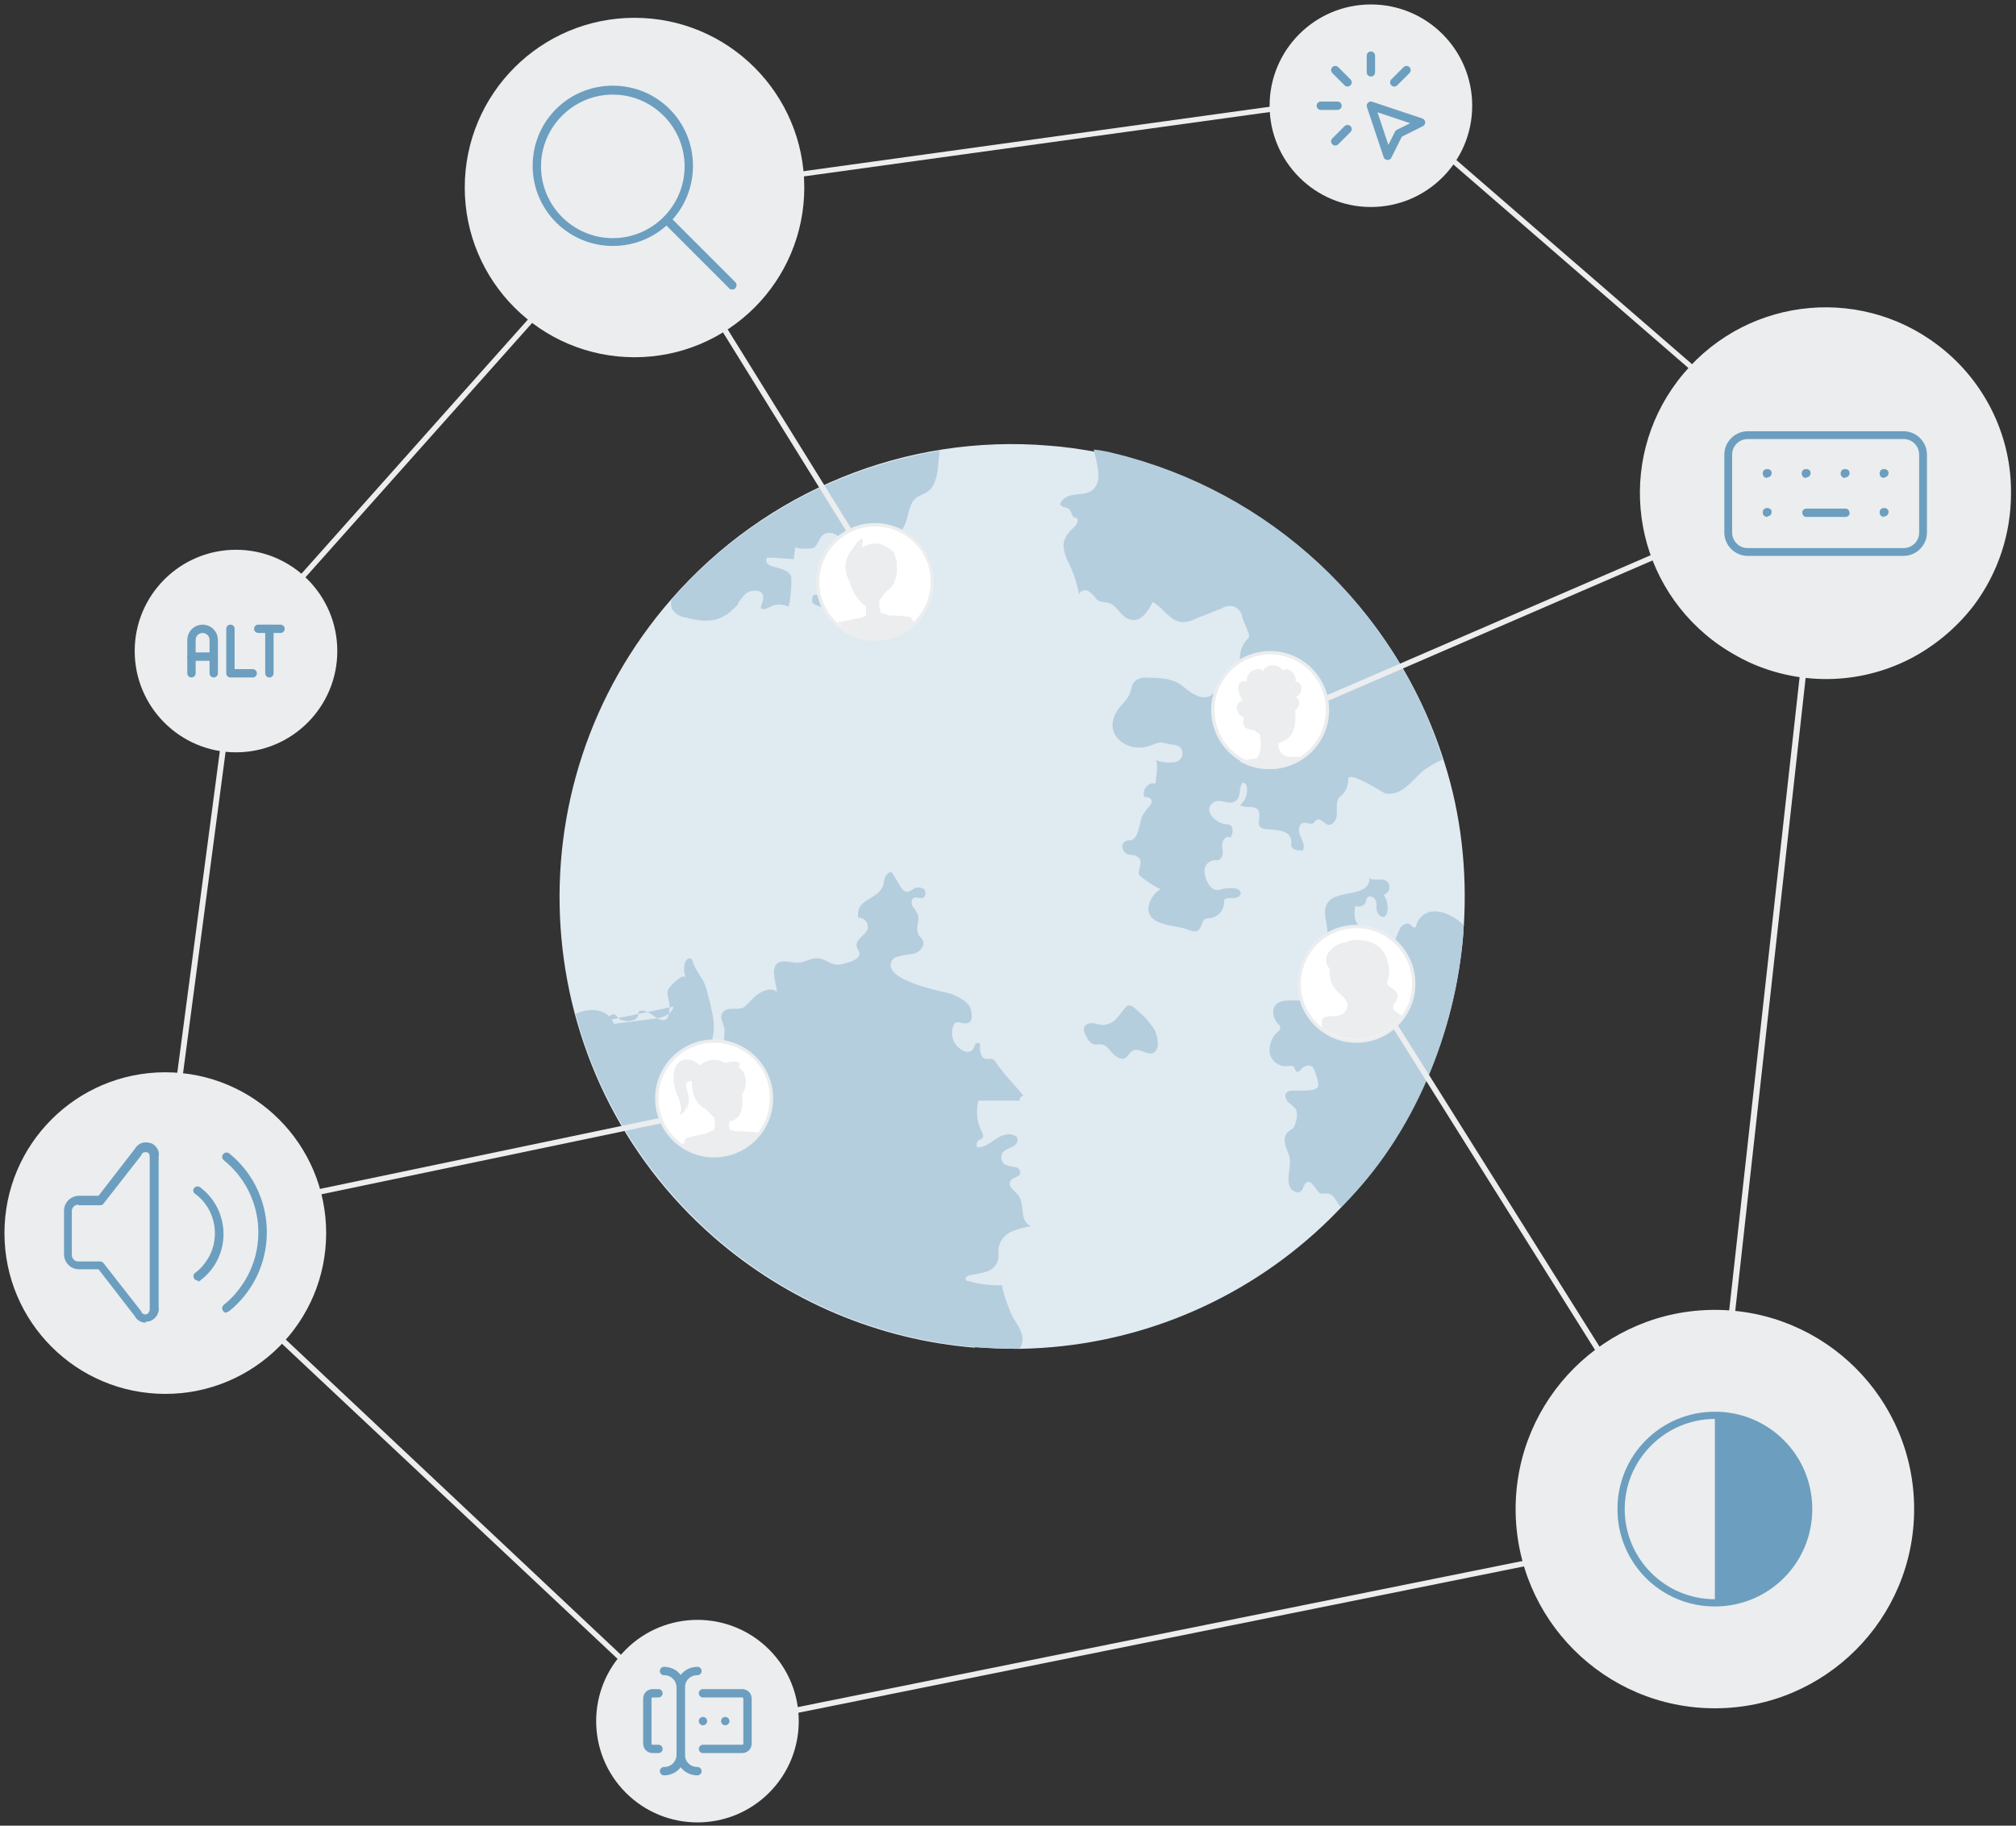 <?xml version="1.0" encoding="UTF-8"?>
<svg xmlns="http://www.w3.org/2000/svg" version="1.1" viewBox="0 0 362.2 328.1">
  <rect x="0" y="0" width="362.2" height="328.1" fill="#333333" stroke="none"/>
  <defs>
    <style>
      .c1, .c2 {
        fill: #6c9ebf;
      }

      .c3 {
        fill: #b5cede;
      }

      .c3, .c4 {
        isolation: isolate;
      }

      .c5 {
        fill: #e0eaf1;
      }

      .c6 {
        fill: none;
        stroke: #6c9ebf;
        stroke-linecap: round;
        stroke-linejoin: round;
        stroke-width: 1.5px;
      }

      .c2 {
        display: none;
      }

      .c7 {
        fill: #ebedee;
      }

      .c4 {
        fill: #fff;
      }
    </style>
  </defs>
  <!-- Generator: Adobe Illustrator 28.7.1, SVG Export Plug-In . SVG Version: 1.2.0 Build 142)  -->
  <g>
    <g>
      <g>
        <path class="c5" d="M175.2,242.1c2.7.2,5.3.3,8,.3,41.8-.7,76.3-32.9,79.7-74.6,0-.5,0-1,.1-1.5.6-9.9-.5-19.9-3.5-29.3h0c-9-28.8-33.1-50.3-62.7-55.8-2.7-.5-5.5-.9-8.2-1.1-25.8-2.2-51,8.1-68,27.6-29.5,33.8-26.1,85.2,7.7,114.7,13.1,11.4,29.5,18.4,46.9,19.8Z"/>
        <path class="c3" d="M121,180.9c-.3,1.5-2.2,2.1-3.7,2.2l-7,.9c-1.1-2.9-4.5-2.9-6.9-1.8,8.9,33.1,37.7,57,71.8,59.9,2.7.2,5.3.3,8,.3,0,0,0-.1.1-.2,1.2-2.1-.5-4-1.5-5.8-.2-.4-2.2-5.4-1.6-5.4-2.1,0-4.3-.2-6.3-.8-.2,0-.3-.1-.4-.2-.2-.3.3-.7.6-.8,1-.2,1.9-.3,2.9-.6,1-.2,1.8-.9,2.2-1.8.4-.9,0-2,.3-2.9.3-1.2,1.2-2.1,2.3-2.6,1.1-.4,2.2-.8,3.4-.9-2.4-1.3-.7-4.1-2.6-6-.6-.6-1.5-1.3-1.1-2.1s1.7-.7,1.8-1.5c.1-.6-.5-1-1-1.1-.6,0-1.1-.2-1.7-.4-.7-.4-.9-1.4-.5-2.1,0,0,0,0,0,0,.4-.6,1.2-.8,1.8-1.1s1.2-1.1.8-1.7c0-.1-.2-.3-.4-.3-1-.6-2.4-.1-3.4.6s-2,1.5-3.3,1.5c-.3-.5-.1-1.1.4-1.4,0,0,0,0,0,0,.2,0,.3-.1.5-.3.3-.3,0-.8-.1-1.1-.9-1.7-1.1-3.7-.6-5.6h7.4c0-.4.1-.8.7-.9-1.7-2-3.5-3.8-5-6-.1-.3-.4-.5-.7-.6-.3,0-.7,0-1,0-1.1-.1-1.2-1.6-1.1-2.7-.2-.3-.7-.2-.9.1s-.2.7-.5,1c-.4.4-1,.4-1.5.2-1.8-.8-2.6-2.8-1.9-4.6,0-.2.2-.4.4-.5.4-.2.9,0,1.4.1,1.9.3,1.6-1.8,1.2-2.8-.6-1.3-2.5-2.2-3.8-2.6-1.6-.4-12-2.4-10.3-5.8.2-.3.5-.6.8-.7,1.1-.3,2.1-.5,3.2-.6,1-.3,2.1-1.4,1.6-2.4-.2-.4-.6-.7-.8-1.1-.6-1.1.3-2.4-.1-3.6-.3-.5-.6-1-.9-1.4-.3-.5-.3-1.2.1-1.5s1.3.2,1.8-.1c.4-.3.5-.9.2-1.4,0,0-.1-.2-.2-.2-.6-.3-1.3-.3-1.9.1-.3.2-.6.4-.9.5-.6,0-1.1-.5-1.4-1.1l-1.5-2.5c-.6,0-1,.5-1.2,1-.2.5-.2,1.1-.4,1.6-1.1,2.5-4.9,2.2-4.4,5.6.9,0,1.7.7,1.7,1.6,0,.1,0,.3,0,.4-.4,1.2-2.2,1.9-2,3.1,0,.4.4.8.5,1.2.2,1.2-1.7,1.7-2.5,1.9-2.7.9-2.9-.8-5.2-.9-1.1,0-2,.7-3.1.8s-1.9-.3-2.9-.2c-2.7.1-1.3,3.8-1.1,5.4-1.4-1-3.4.2-4.5,1.4-1.8,2-1.6,1.6-3.9,1.7-.6,0-1.2.3-1.5.9-.4,1,.5,2,.5,3.1,0,.5-.2,1-.1,1.5.1,1.4,1.7,1.9,2.7,2.9.8.9,1.2,2.1,1,3.2-.7,0-1.3,0-2-.1l-1.2-2.3c-.3-.7-.8-1.3-1.4-1.9-.4-.2-.7-.5-1-.8-.5-.7,0-1.6,0-2.5.3-2.1-.8-5.6-1.3-7.6s-2-3.1-2.5-5.1c-.1-.3-.5-.5-.8-.3,0,0,0,0,0,0-.3.2-.5.5-.6.9-.2.8-.1,1.7.2,2.5-.5-1-3,1.7-3.2,2.2-.3.8.3,2,.3,2.9,0,2.2-.6,3.4-2.8,1.8-.9-.6-1.9-1.3-2.8-.8.1.6-.2,1.3-.8,1.5-.6.2-1.2.3-1.8.1-.4,0-.8-.2-1.1-.5-.1-.2-.2-.4-.4-.5-.6-.4-1.3.3-1.6,1"/>
        <path class="c3" d="M223.4,120.1c-.3,1.8-.5,2.8-.6,2.7-.1,0-.2-.5-.3-1.4-.6.1-1.2.2-1.8.3.3,0,.5.1.6.4,0,.1,0,.2,0,.3,0,.6-.1,1.2-.2,1.9-.6.5-1.2-1-2-.9-.3,0-.5.4-.7.7-1.6,2.5-4.3.6-5.8-.7-1.7-1.5-4.2-1.6-6.4-1.6-.8-.1-1.6,0-2.3.6-.6.6-.6,1.4-.9,2.2-.5,1.3-1.7,2.1-2.4,3.3-2.5,4.2,2,7.4,5.7,6.2,2-.6,1.6-.9,3.6-.4.8.2,1.9,0,2.4,1,.4.8,0,1.7-.7,2.1-.2.1-.4.2-.7.2-1.1.1-2.2,0-3.2-.4.4,1.3,0,2.8-.1,4.2-1-.2-1.9.5-2.1,1.5,0,.3,0,.6,0,.9.6,0,1.5.2,1.4.9,0,.2-.1.4-.2.5-.5.6-1,1.2-1.4,1.9-.6,1-.6,4.1-2.1,4.5-.3,0-.5,0-.8.1-.6.2-.9.8-.7,1.4.2.6.6,1,1.2,1.1.4.1.8,0,1.1.2,1.9.7.2,2.6.7,3.5,1.2,1,2.5,1.9,3.8,2.5-1.2.7-2,2-2.2,3.4,0,1.6,1.1,2.3,2.6,2.8s3.5.6,4.6,1.1c.6.2,1.4.5,1.9,0,.5-.4.5-1.7,1.2-2,.2,0,.5-.1.8-.1,1.6-.2,2.7-1.7,2.5-3.2.4-.5,1-.4,1.6-.4s1.3-.2,1.4-.8-.7-1-1.4-1c-.7,0-1.3,0-2,.2-.5.2-1,.2-1.5,0-.3-.2-.6-.5-.8-.8-.5-.8-.8-1.7-.8-2.6,0-.9.8-1.7,1.7-1.8.2,0,.5,0,.7,0,.6-.1.9-.9.9-1.5-.1-.6-.2-1.3,0-1.9.2-.6,1-1.1,1.4-.6.4-.8.6-2-.2-2.4-.3,0-.5-.1-.8-.1-1.7-.2-4.1-2.5-2.1-3.9,1.3-.9,3.3,1,4.4-.7.5-.8.2-2,.8-2.8.3-.2.7.2.8.6.2,1.3-.2,2.6-1.2,3.4,1,.6,2.5,0,3.2.8.7.9-.3,2.5.5,3.2.3.2.6.3.9.3,1.6.2,4.5,0,4.6,2.2,0,.3,0,.5,0,.8.2.8,1.3.9,2.1.8.4-.8-.1-1.7-.5-2.6-.4-.8-.3-2.1.5-2.3.6-.2,1.4.4,1.9,0,.2-.2.4-.5.6-.6.6-.3,1.2.6,1.9.9,1,.3,1.7-1,1.7-2s-.2-2.1.4-2.9c.2-.2.5-.4.7-.6.6-.8,1-1.7.9-2.7.2-1.6,6.3,2.5,6.7,2.6,3,.5,4.8-2.4,6.8-4.1,1.1-.8,2.3-1.5,3.5-2-8.6-27.4-31-48.2-58.9-55-1.2-.3-2.5-.6-3.8-.7.4,1.9,1.5,4.9.3,6.7-1.6,2.3-5,.3-6.3,3,0,.7,1.1.6,1.6,1,.2.3.4.6.5,1,.1.3.5.7.9.6.4.6-.2,1.4-.8,1.9-.7.6-1.2,1.3-1.5,2.2-.5,1.8.7,3.6,1.4,5.3.6,1.4,1,2.9,1.3,4.4,0-.7,1-1,1.6-.7.6.4,1.1.9,1.5,1.5.9.8,2,.3,2.9,1,1.2.9,1.9,2.5,3.4,2.7,1.8.3,3-1.6,3.8-3.2,1.9,1,3.1,3.5,5.3,3.6.8,0,1.7-.2,2.4-.6l4.8-1.9c1-.7,2.5-.5,3.2.6.2.3.4.7.4,1.1l1,2.5c.2.3.2.7.2,1.1-.3.2-.5.5-.8.9-1.1,1.6-.9,3.5-.7,4.2-.3.4-.6.9-.9,1.3-1,1.4-1.9,2.9-2.9,4.3.6,0,1.2.2,1.8.3"/>
        <path class="c3" d="M200.7,182.9c-.6.8-1.5,1.2-2.5,1.3-.6,0-1.2-.2-1.7-.3-.6-.1-1.2,0-1.6.5-.4.6,0,1.4.4,2.1.3.6.7,1,1.3,1.2.4,0,.9,0,1.3,0,.9.1,1.4,1,2,1.6s1.5,1.3,2.3.8c.5-.3.7-.9,1.2-1.2,1.2-.8,2.7.9,3.8.3,1.3-.7.8-2.8.3-4-.7-1.1-1.5-2.2-2.5-3-2.6-2.5-2.2-1.7-4.2.6Z"/>
        <path class="c3" d="M241.2,216.7c12.8-12.7,20.3-31.1,21.7-48.9,0-.5,0-1,.1-1.5-2.5-2.6-7.4-4.2-8.7.4-.5,0-.6-.3-1-.6-.6-.4-1.5.2-1.8.8-1.1,2.2-1.3,5-4.3,4.4-3.6-.7-1.2-2.3-2.4-4.3-.2-.3-.5-.5-.7-.7-.9-.9-.8-2.3-.6-3.5.7.3,1.6,0,1.9-.7,0,0,0,0,0,0,0-.3.1-.6.3-.8.4-.5,1.3,0,1.5.6s0,1.3.2,1.9.8,1.2,1.4.9c.2-.2.4-.4.4-.7.3-1.1,0-2.3-.6-3.2.7-.2,1.2-1,1-1.7-.1-.5-.5-.9-1.1-1-.9-.2-2.2.3-2.5-.5.2.8-.2,1.5-.8,2-2.4,1.7-7.7.2-7.1,5.2.2.8.3,1.6.4,2.4,0,.8-.5,1.6-1.3,1.9,1.4,1.1.9,3.8,2.5,4.8.8.5,1.7.3,2.4-.3,0-.1.2-.2.3-.3.3,0,.5.2.8.2.5.1.9-.4,1.4-.4.7,0,1.1.8,1.2,1.5s.3,1.6,1,1.8c.2,0,.5,0,.7.1.5.2.8.6.8,1.1,0,.5-.1,1-.3,1.4-.3.3-.8.1-1.1-.2-.2-.4-.5-.7-.8-1-.2-.1-4.4.2-4.3-.1-.6,1.5-1,4.7-3.1,3.9-.8-.3-1.6-.8-2.4-.6.4-1,.7-2.1,1.1-3.1-.3-.3-.8.1-1,.5s-.2.9-.5,1.2c-.3.2-.6.2-.9.2h-2.9c-1.1,0-2.3,0-3,.9s-.3,2.4.5,3.3c.4.2.5.7.3,1.1,0,.1-.2.2-.3.3-1.1.9-1.6,2.3-1.5,3.7.2,1.4,1.4,2.5,2.9,2.5.5,0,1.2-.2,1.5.2.2.3.2.7.5.8s.7-.3.9-.6c.5-.5,1.3-.7,1.9-.3.3.2,1.3,3.2,1,3.6-.6,1-3.4.6-4.5.7-.4,0-.8,0-1.2.4-.4.5,0,1.3.4,1.7s1.1.8,1.4,1.4c.3,1.1,0,2.3-.6,3.3-.3.2-.6.4-.9.6-.6.6-.7,1.5-.5,2.3.2.8.6,1.5.8,2.3.3,1.7-.6,3.6,0,5.2.3.8,1.4,1.4,2,.9s.5-1.6,1.3-1.7,1.6,1.7,2.1,2,1.4-.2,2.2.4c.7.5.9,1.5,1.6,2.1Z"/>
        <path class="c3" d="M132.6,108.4c.7-.9,1.2-2,2.5-2.2,1.8-.3,2.5.7,1.7,2.5,0,.1-.1.3-.1.5.1.5.9.2,1.4,0,1.1-.7,2.4-.7,3.5-.2.3.1.8-4.9.5-5.5-.9-2-5.2-1.1-4.3-3.3,1.6,0,3.2.2,4.8.3l.3-2.3c0,.6,2.9.4,3.2.3,1.3-.7.9-3,3.3-2.7,3,.5,3.1,6.3-.2,5.4-.8,1.8-1.2,3.7-1.2,5.7h-1.8c-.3.4-.4,1-.2,1.5,1.5,1,3.5,1,5.1,0,1,.7,2.3,0,3.3-.7,1.4,2.2,5.4,1.9,6.4-.5s-1.5-5.5-4.1-5c0-1.2-.5-2.4-1.2-3.4,3.3,0,6.2-2,7.3-5.1.5-1.5.6-3.4,1.9-4.3.6-.4,1.3-.6,1.9-1,1.3-.9,1.7-2.6,1.9-4.2.1-1.1.2-2.1.3-3.2-18.7,3.1-35.7,12.5-48.2,26.8-.1.6,0,1.1.1,1.6.6.9,1.5,1.5,2.6,1.6,3.9,1,6.4.8,9.1-2.2,0,0,.2-.1.2-.2Z"/>
      </g>
      <g id="freepik--Connections--inject-2">
        <rect class="c7" x="234.5" y="105.4" width="97.2" height="1" transform="translate(-18.8 121.4) rotate(-23.4)"/>
        <rect class="c7" x="133.8" y="29.8" width="1" height="72.5" transform="translate(-14.6 80.6) rotate(-31.8)"/>
        <rect class="c7" x="27.7" y="209.3" width="101.1" height="1" transform="translate(-41.4 20.5) rotate(-11.8)"/>
        <rect class="c7" x="277.9" y="175.2" width="1" height="107.2" transform="translate(-79 182.8) rotate(-32.1)"/>
        <path class="c7" d="M125.1,311.4L28.2,220.4l13.7-103.6h.1c0-.1,73-82,73-82h.2l132.3-18.3,80.8,70v.3l-20.9,188h-.4c0,0-181.9,36.7-181.9,36.7ZM29.3,220l96.1,90.4,181-36.5,20.8-187.1L247.2,17.5l-131.7,18.2L42.9,117.2l-13.6,102.8Z"/>
        <circle class="c7" cx="246.3" cy="19" r="18.2"/>
        <circle class="c7" cx="125.3" cy="309.3" r="18.2" transform="translate(-182 179.2) rotate(-45)"/>
        <circle class="c7" cx="42.4" cy="117" r="18.2"/>
      </g>
      <g id="freepik--character-4--inject-2">
        <path class="c7" d="M361.3,88.7c0,7.2-2.3,14.2-6.6,20-2.9,3.8-6.5,6.9-10.6,9.2-9.2,5.1-20.3,5.5-29.9,1.1-.4-.2-.8-.4-1.2-.6h0c-2.3-1.2-4.5-2.6-6.5-4.3-14.1-11.9-15.9-32.9-4-47,11.9-14.1,32.9-15.9,47-4,7.5,6.3,11.9,15.7,11.8,25.5h0Z"/>
      </g>
      <g id="freepik--character-3--inject-2">
        <circle class="c7" cx="308.1" cy="271.2" r="35.8"/>
      </g>
      <g id="freepik--character-2--inject-2">
        <circle class="c7" cx="114" cy="33.7" r="30.5"/>
      </g>
      <g id="freepik--character-1--inject-2">
        <circle class="c7" cx="29.7" cy="221.6" r="28.9"/>
      </g>
      <g id="Calque_2">
        <path class="c1" d="M35.5,230.1c-.2,0-.5-.1-.6-.3-.2-.3-.2-.8.1-1,.7-.5,1.3-1.1,1.8-1.8,3-3.9,2.2-9.6-1.8-12.5-.3-.2-.4-.7-.1-1,.2-.3.7-.4,1.1-.1,4.6,3.5,5.5,10,2.1,14.6-.6.8-1.3,1.5-2.1,2.1-.1.1-.3.2-.4.2Z"/>
        <path class="c1" d="M40.7,235.9c-.2,0-.4,0-.6-.3-.3-.3-.2-.8.1-1.1.9-.7,1.8-1.6,2.5-2.5,5.8-7.2,4.7-17.7-2.5-23.5-.3-.3-.4-.7-.1-1.1.3-.3.7-.4,1.1-.1,7.8,6.3,9,17.8,2.7,25.6-.8,1-1.7,1.9-2.7,2.7-.1.1-.3.2-.5.2Z"/>
        <path class="c1" d="M26.2,237.7c-.8,0-1.6-.4-2-1.2l-6.5-8.4h-3.5c-1.5,0-2.7-1.2-2.7-2.7v-7.8c0-1.5,1.2-2.7,2.7-2.7h3.5l6.5-8.4c.3-.5.7-.9,1.3-1.1.6-.2,1.2-.1,1.8.1.9.5,1.4,1.4,1.2,2.4v27c.2,1.2-.7,2.4-1.9,2.6-.1,0-.3,0-.4,0ZM14.1,216.5c-.7,0-1.2.5-1.2,1.2v7.8c0,.7.5,1.2,1.2,1.2h3.9c.2,0,.4.1.6.3l6.8,8.7s0,0,0,.1c.2.3.5.5.8.4.4,0,.7-.5.7-.9,0,0,0,0,0-.1v-27.2s0,0,0-.1c0-.3-.1-.7-.4-.8-.2,0-.4-.1-.6,0-.2,0-.4.2-.5.4,0,0,0,0,0,.1l-6.8,8.7c-.1.2-.4.3-.6.3h-3.9Z"/>
      </g>
      <g id="Calque_3">
        <path class="c1" d="M110.1,44.2c-7.9,0-14.4-6.4-14.4-14.4s6.4-14.4,14.4-14.4,14.4,6.4,14.4,14.4-6.4,14.4-14.4,14.4ZM110.1,17c-7.1,0-12.9,5.8-12.9,12.9s5.8,12.9,12.9,12.9,12.9-5.8,12.9-12.9-5.8-12.9-12.9-12.9Z"/>
        <path class="c1" d="M131.5,52c-.2,0-.4,0-.5-.2l-11.7-11.7c-.3-.3-.3-.8,0-1.1s.8-.3,1.1,0l11.7,11.7c.3.3.3.8,0,1.1s-.3.2-.5.2Z"/>
      </g>
      <g id="Calque_4">
        <path class="c1" d="M342,99.9h-28c-2.3,0-4.2-1.9-4.2-4.2v-14c0-2.3,1.9-4.2,4.2-4.2h28c2.3,0,4.2,1.9,4.2,4.2v14c0,2.3-1.9,4.2-4.2,4.2ZM314,78.9c-1.5,0-2.8,1.2-2.8,2.8v14c0,1.5,1.2,2.8,2.8,2.8h28c1.5,0,2.8-1.2,2.8-2.8v-14c0-1.5-1.2-2.8-2.8-2.8h-28Z"/>
        <path class="c1" d="M317.5,85.9c-.4,0-.8-.3-.8-.8s.3-.8.8-.8.8.3.8.7h0c0,.4-.3.8-.8.8Z"/>
        <path class="c1" d="M324.5,85.9c-.4,0-.8-.3-.8-.8s.3-.8.8-.8.8.3.8.7h0c0,.4-.3.8-.8.8Z"/>
        <path class="c1" d="M331.5,85.9c-.4,0-.8-.3-.8-.8s.3-.8.8-.8.8.3.8.7h0c0,.4-.3.8-.8.8Z"/>
        <path class="c1" d="M338.5,85.9c-.4,0-.8-.3-.8-.8s.3-.8.8-.8.8.3.8.7h0c0,.4-.3.8-.8.8Z"/>
        <path class="c1" d="M317.5,92.9c-.4,0-.8-.3-.8-.8s.3-.8.8-.8.8.3.8.7h0c0,.4-.3.8-.8.8Z"/>
        <path class="c1" d="M338.5,92.9c-.4,0-.8-.3-.8-.8s.3-.8.8-.8.8.3.8.7h0c0,.4-.3.8-.8.8Z"/>
        <path class="c1" d="M331.5,92.9h-7c-.4,0-.7-.4-.7-.8,0-.4.3-.7.8-.7h7c.4,0,.7.4.7.8,0,.4-.3.7-.8.7Z"/>
      </g>
      <g id="Calque_5">
        <path class="c1" d="M308.1,253.7c-9.7,0-17.5,7.8-17.5,17.5s7.8,17.5,17.5,17.5,17.5-7.8,17.5-17.5-7.8-17.5-17.5-17.5ZM308.1,287.4c-9,0-16.2-7.3-16.2-16.2s7.3-16.2,16.2-16.2v32.5Z"/>
      </g>
      <g>
        <circle class="c7" cx="128.3" cy="197.4" r="10.6"/>
        <path class="c4" d="M138.3,197.4c0,5.5-4.5,10-10,10s-10-4.5-10-10,4.5-10,10-10c5.5,0,10,4.4,10,9.8,0,0,0,.1,0,.2Z"/>
        <path class="c7" d="M136.2,203.7c-3.2,4.2-9.1,5.1-13.5,2.1.3-.8.5-1.2.5-1.2,1.2-.4,2.5-.7,3.8-.9.4-.3.8-.5,1.3-.6.2-.7.2-1.5,0-2.3-.4-.3-.7-.6-1-1-.2-.1-.4-.3-.5-.5-.3-.1-2.4-1.1-2.5-4.6,0-.1,0-.3,0-.4-.7,0-1.3.1-.9,1.5.8,2.3,0,3.5,0,3.5,0-.5,0-1,0-1.5,0,2.4-1.3,2.5-1.3,2.5,0,0,.8-.9-.4-3.5s-.9-6.3,1.5-6.4c1,0,1.9.3,2.5,1.1,1.2-1.1,3.1-1.4,4.5-.5,0,0,2.1-.5,2.7,0,.1.1,0,.4-.2.8.6.4,1,1,1.2,1.7.3,1.1,0,2.3-.6,3.2.3,2.6-.2,4.6-2.3,4.8v.5c0,.4,0,.8.2,1.1.3,0,.6.1.9.2,1.9,0,4,.2,4,.2h0c.1.1.2.2.3.4Z"/>
      </g>
      <g>
        <circle class="c7" cx="157.2" cy="104.6" r="10.6"/>
        <path class="c4" d="M167.2,104.6c0,5.5-4.5,10-10,10s-10-4.5-10-10,4.5-10,10-10c5.5,0,10,4.4,10,9.8,0,0,0,.1,0,.2Z"/>
        <path class="c7" d="M150.9,111.8s2.1-.5,3.9-.8c.3-.1.5-.3.8-.4,0-.4,0-.8,0-1.1,0,0,0-.2,0-.3,0,0,0-.1,0-.2-.3-.2-.7-.5-1-.9-1.2-1.2-1.7-2.6-1.9-3.5-.3-.4-.8-1.5-.8-2.9,0-.9.4-1.7.6-2.1,1.3-2,2.1-2.9,2.4-2.7.2,0,.1.6-.1,1.6,1.3-1,3.2-1.1,4.5-.2.8.4,1.2.8,1.4,1.2,0,0,0,.2.4,1.4,0,.1,0,.3,0,.4.4,3.5-1.5,4.8-1.8,4.9-.1.2-.3.4-.5.6-.2.4-.5.8-.8,1.1-.1.8,0,1.5.3,2.3.5,0,1,.2,1.4.4,1.3,0,2.6.1,3.9.3,0,0,.3.4.7,1.1-3.8,3.6-9.8,3.6-13.7,0,0-.1.2-.3.3-.4Z"/>
      </g>
      <g>
        <path class="c7" d="M217.6,127.6c0,5.8,4.7,10.6,10.6,10.6,5.8,0,10.6-4.7,10.6-10.6,0-5.8-4.7-10.6-10.6-10.6,0,0,0,0,0,0-5.8,0-10.6,4.7-10.6,10.6,0,0,0,0,0,0Z"/>
        <circle class="c4" cx="228.2" cy="127.6" r="10"/>
        <path class="c7" d="M222.3,127.4c0,.7.5,1.3,1.2,1.5-.2.5-.2,1,0,1.5.3.8,1.9.8,1.9.8.1.3.4.5.7.5,0,0,0,0,.1.1l.2.3c.2,1.6.2,3.3-.6,4.2h0c-.7,0-1.4.2-2.1.3-.3,0-.6.1-1,.2,3.7,2.2,8.4,1.8,11.8-.8h-2.8c-.9,0-1.6-.6-1.9-1.4-.1-.4-.2-.7-.1-1.1.3,0,.6-.2.9-.3.8-.4,1.5-1.1,1.8-2,0-.1,0-.2.1-.4.3-1,.3-2.1.2-3.2.4-.2.6-.6.7-1,.2-.6-.2-1.2-.7-1.3.7-.2,1.1-.8,1.1-1.5.1-.6-.3-1.2-.9-1.3,0,0-.1,0-.2,0,0,0,.4-.6-.4-1.6-.4-.6-1.2-.8-1.8-.4-.5-.7-1.3-1-2.1-.9-.7,0-1.3.5-1.6,1.1,0,0,0-.8-1.5-.3-.9.3-1.4,1.2-1.3,2.1-.5-.3-1.2,0-1.4.5,0,0,0,0,0,0-.5,1.1.6,2.9.6,2.9-.7.2-1.1.8-1,1.5Z"/>
      </g>
      <g>
        <circle class="c7" cx="243.7" cy="176.8" r="10.6"/>
        <path class="c4" d="M253.7,176.8c0,5.5-4.5,10-10,10s-10-4.5-10-10,4.5-10,10-10,10,4.5,10,10Z"/>
        <path class="c7" d="M252,182.3c-3,4.6-9.2,5.8-13.8,2.8-.2-.1-.4-.3-.6-.4-.3-.9-.1-1.4,0-1.6.7-.9,2.7,0,3.9-1.1,0,0,.6-.6.6-1.4,0-1.3-1.5-1.7-2.5-3.3-.4-.6-.8-1.6-.7-3.2-.9-.9-.8-2.4,0-3.2.7-.8,1.7-1.4,2.7-1.5.9-.4,1.9-.6,3-.4,1,0,2.1.4,2.9,1,.7.5,1.2,1.1,1.5,1.9.6,1.4.8,2.9.3,4.3-.5,1.4,1.7,1.3,1.8,2.7,0,1.3-1,1.4-.8,2.3,0,.4.8.8,1.5,1.3Z"/>
      </g>
      <path class="c2" d="M-128,68.5"/>
      <g id="Calque_6">
        <path class="c6" d="M34.4,121v-6c0-1.1.9-2,2-2s2,.9,2,2v6"/>
        <path class="c6" d="M34.4,118h4"/>
        <path class="c6" d="M41.4,113v8h4"/>
        <path class="c6" d="M46.4,113h4"/>
        <path class="c6" d="M48.4,113v8"/>
      </g>
      <g id="Calque_7">
        <path class="c6" d="M237.3,19h3"/>
        <path class="c6" d="M246.3,10v3"/>
        <path class="c6" d="M242.1,14.8l-2.2-2.2"/>
        <path class="c6" d="M250.5,14.8l2.2-2.2"/>
        <path class="c6" d="M242.1,23.2l-2.2,2.2"/>
        <path class="c6" d="M246.3,19l9,3-4,2-2,4-3-9"/>
      </g>
      <g id="Calque_8">
        <path class="c6" d="M125.3,300.3c-1.7,0-3,1.3-3,3v12c0,1.7,1.3,3,3,3"/>
        <path class="c6" d="M119.3,300.3c1.7,0,3,1.3,3,3v12c0,1.7-1.3,3-3,3"/>
        <path class="c6" d="M126.3,304.3h7c.6,0,1,.4,1,1v8c0,.6-.4,1-1,1h-7"/>
        <path class="c6" d="M118.3,304.3h-1c-.6,0-1,.4-1,1v8c0,.6.4,1,1,1h1"/>
        <path class="c6" d="M130.3,309.3h0"/>
        <path class="c6" d="M126.3,309.3h0"/>
      </g>
    </g>
  </g>
</svg>